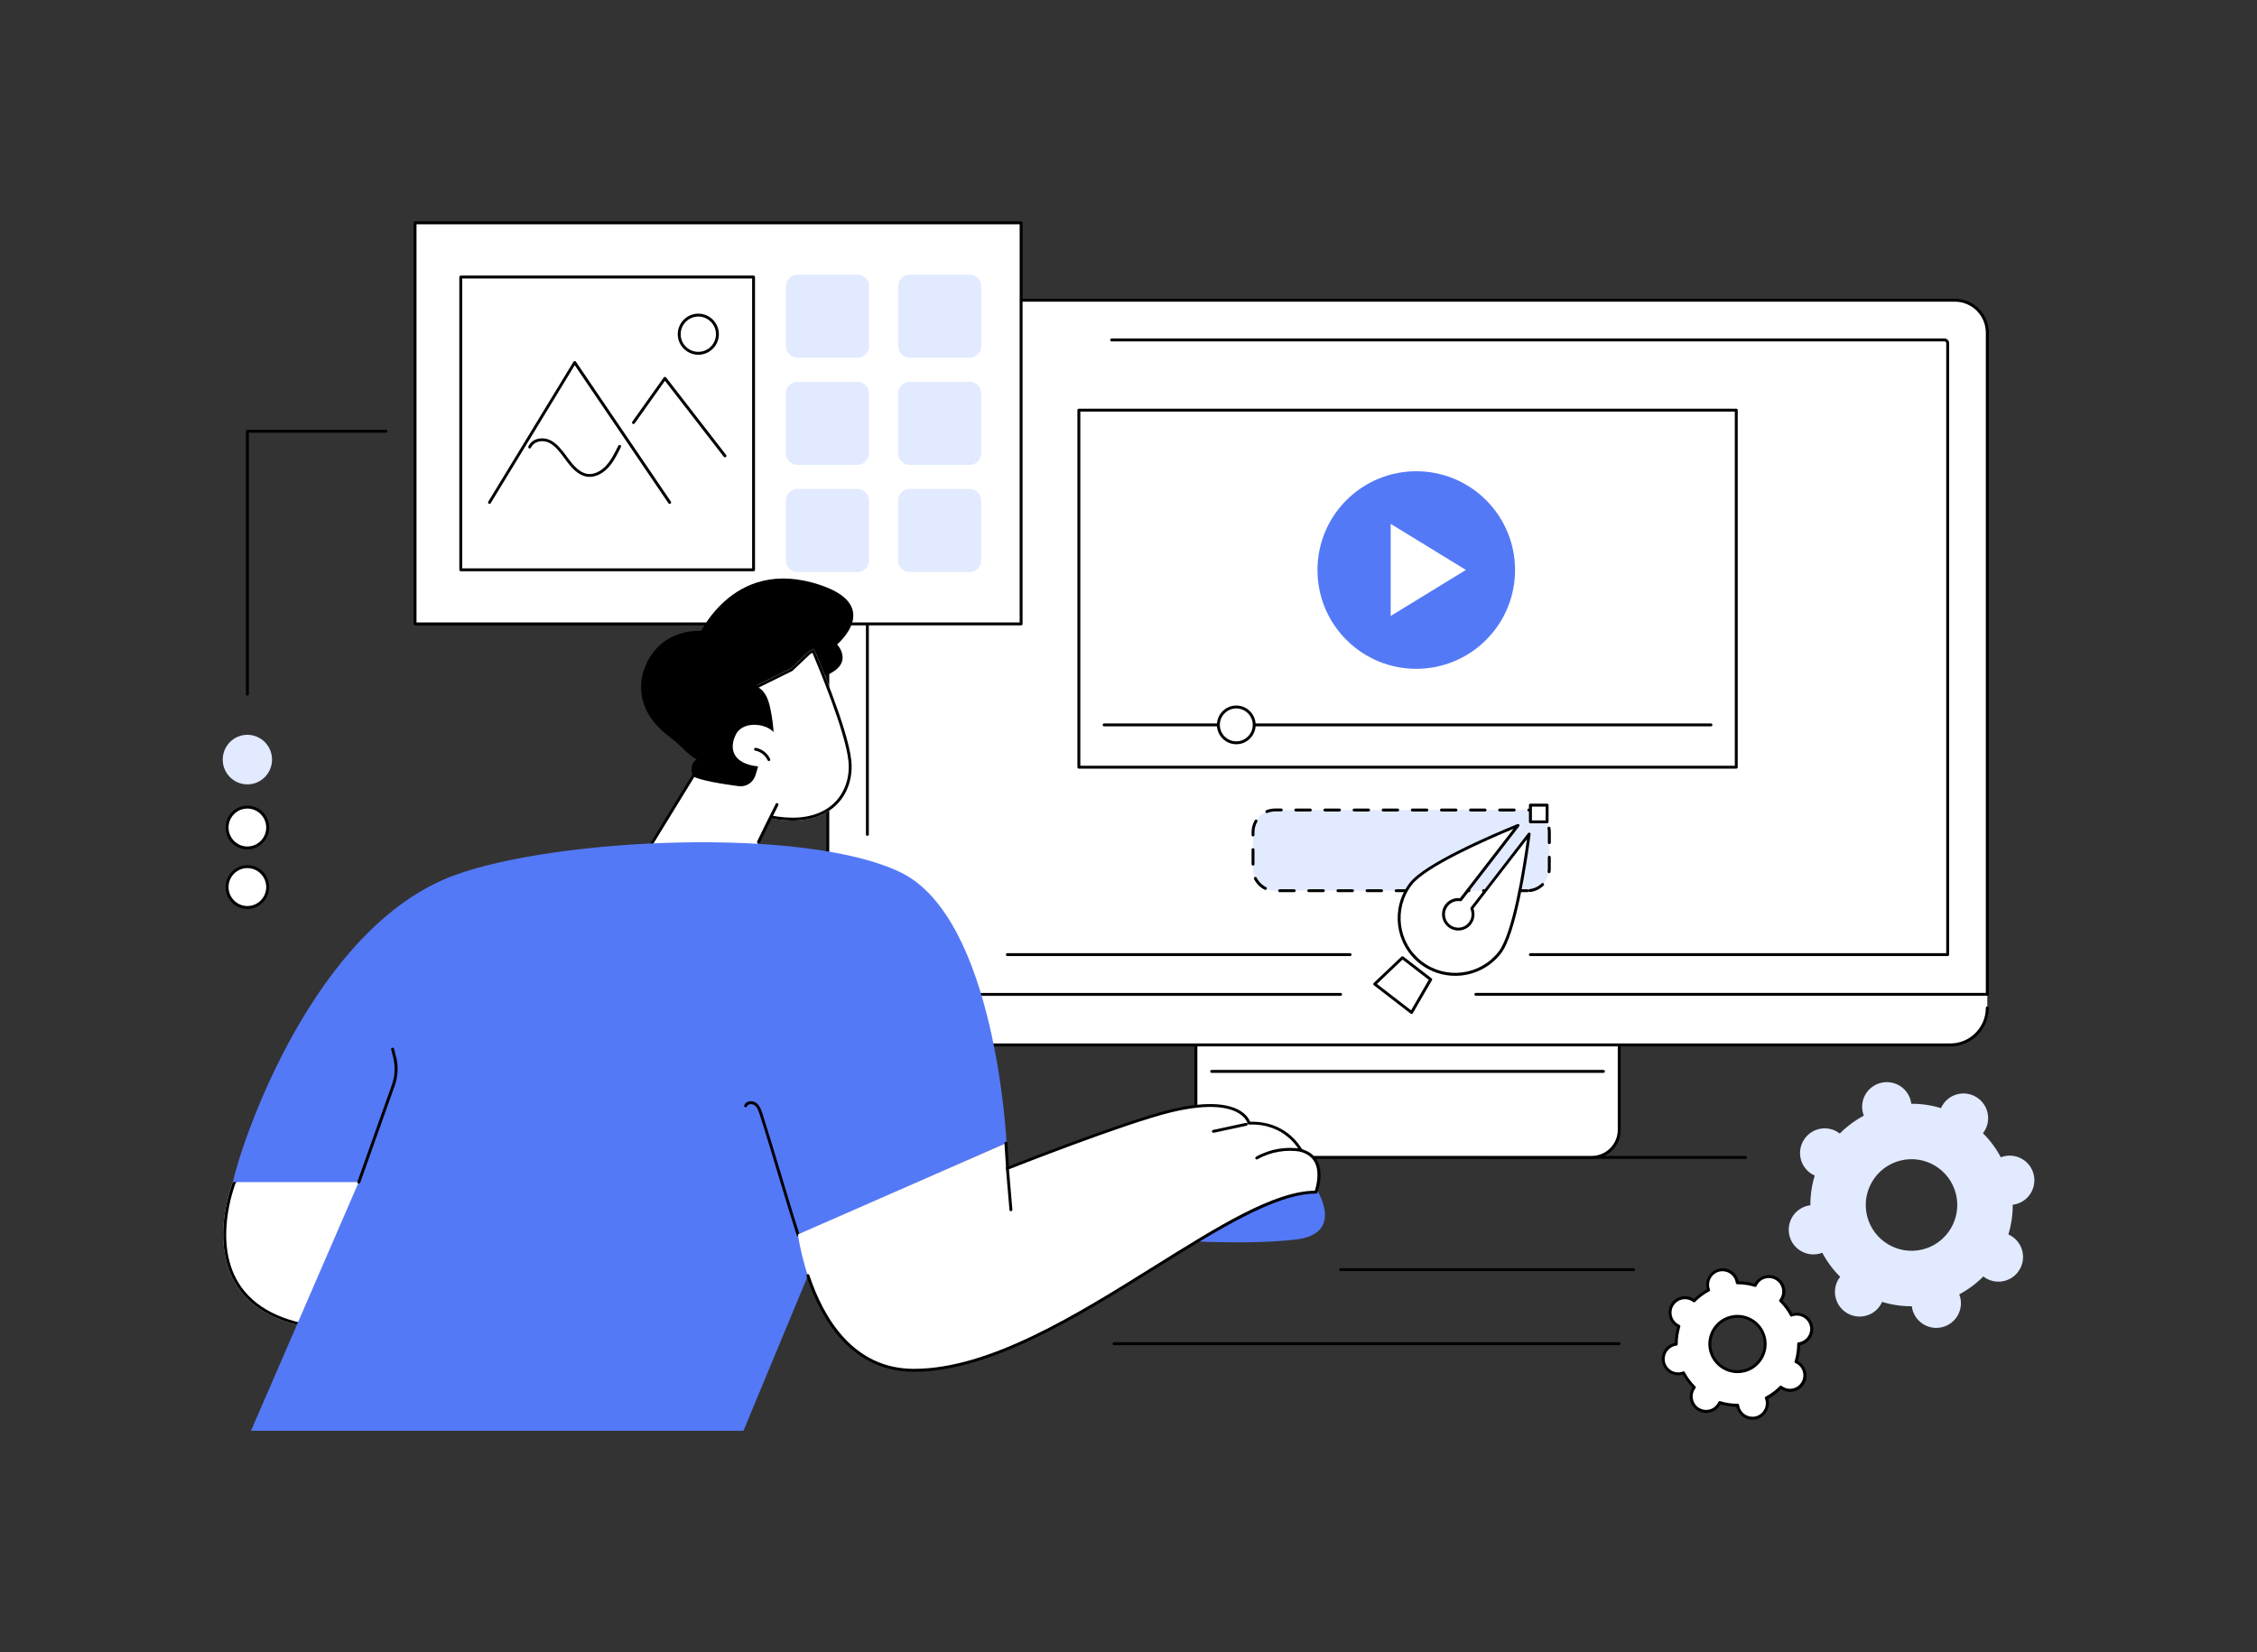 <?xml version="1.0" encoding="utf-8"?>
<!-- Generator: Adobe Illustrator 26.0.2, SVG Export Plug-In . SVG Version: 6.00 Build 0)  -->
<svg version="1.1" id="Illustration" xmlns="http://www.w3.org/2000/svg" xmlns:xlink="http://www.w3.org/1999/xlink" x="0px"
	 y="0px" viewBox="0 0 3415 2500" style="enable-background:new 0 0 3415 2500;" xml:space="preserve">
<rect x="0" y="0" width="3415" height="2500" fill="#333333" stroke="none"/>
<style type="text/css">
	.st0{fill:#FFFFFF;}
	.st1{fill:#E2EAFF;}
	.st2{fill:#5479F7;}
</style>
<g id="Motion_graphic_design_1_">
	<g>
		<g>
			<g>
				<g>
					<ellipse class="st0" cx="374.3" cy="1342.3" rx="30.7" ry="30.9"/>
					<path d="M374.3,1375.4c-18.2,0-32.9-14.8-32.9-33.1c0-18.2,14.8-33.1,32.9-33.1c18.2,0,32.9,14.8,32.9,33.1
						C407.2,1360.5,392.4,1375.4,374.3,1375.4z M374.3,1313.6c-15.7,0-28.5,12.9-28.5,28.7c0,15.8,12.8,28.7,28.5,28.7
						c15.7,0,28.5-12.9,28.5-28.7C402.8,1326.5,390,1313.6,374.3,1313.6z"/>
				</g>
				<g>
					<ellipse class="st0" cx="374.3" cy="1252.2" rx="30.7" ry="30.9"/>
					<path d="M374.3,1285.3c-18.2,0-32.9-14.8-32.9-33.1c0-18.2,14.8-33.1,32.9-33.1c18.2,0,32.9,14.8,32.9,33.1
						C407.2,1270.5,392.4,1285.3,374.3,1285.3z M374.3,1223.5c-15.7,0-28.5,12.9-28.5,28.7c0,15.8,12.8,28.7,28.5,28.7
						c15.7,0,28.5-12.9,28.5-28.7C402.8,1236.4,390,1223.5,374.3,1223.5z"/>
				</g>
				<ellipse class="st1" cx="374.3" cy="1149.4" rx="37.3" ry="37.5"/>
			</g>
			<path d="M374.3,1052.7c-1.2,0-2.2-1-2.2-2.2V652.6c0-1.2,1-2.2,2.2-2.2h209.6c1.2,0,2.2,1,2.2,2.2s-1,2.2-2.2,2.2H376.5v395.7
				C376.5,1051.8,375.5,1052.7,374.3,1052.7z"/>
		</g>
		<g>
			<path class="st1" d="M2818.7,1683.9c0.4,1.5,0.9,2.9,1.4,4.3c-13.6,7.3-25.8,16.4-36.4,27.1c-1.2-0.9-2.4-1.8-3.7-2.6
				c-17.7-10.6-40.6-4.8-51.1,12.9c-10.6,17.7-4.8,40.6,12.9,51.2c1.3,0.8,2.7,1.5,4,2.1c-4.4,14.4-6.7,29.5-6.6,44.9
				c-1.5,0.2-3,0.4-4.5,0.8c-20,5-32.1,25.3-27.1,45.3c5,20,25.3,32.1,45.3,27.1c1.5-0.4,2.9-0.9,4.3-1.4
				c7.3,13.6,16.4,25.9,27.1,36.4c-0.9,1.2-1.8,2.4-2.6,3.7c-10.6,17.7-4.8,40.6,12.9,51.2c17.7,10.6,40.6,4.8,51.1-12.9
				c0.8-1.3,1.5-2.7,2.1-4c14.4,4.4,29.5,6.7,44.9,6.6c0.2,1.5,0.4,3,0.8,4.5c5,20,25.3,32.1,45.3,27.1c20-5,32.1-25.3,27.1-45.3
				c-0.4-1.5-0.9-2.9-1.4-4.3c13.6-7.3,25.8-16.4,36.4-27.1c1.2,0.9,2.4,1.8,3.7,2.6c17.7,10.6,40.6,4.8,51.1-12.9
				c10.6-17.7,4.8-40.6-12.9-51.2c-1.3-0.8-2.7-1.5-4-2.1c4.4-14.4,6.7-29.5,6.6-44.9c1.5-0.2,3-0.4,4.5-0.8
				c20-5,32.1-25.3,27.1-45.3c-5-20-25.3-32.1-45.3-27.1c-1.5,0.4-2.9,0.9-4.3,1.4c-7.3-13.6-16.4-25.9-27.1-36.4
				c0.9-1.2,1.8-2.4,2.6-3.7c10.6-17.7,4.8-40.6-12.9-51.2c-17.7-10.6-40.6-4.8-51.1,12.9c-0.8,1.3-1.5,2.7-2.1,4
				c-14.4-4.4-29.5-6.7-44.9-6.6c-0.2-1.5-0.4-3-0.8-4.5c-5-20-25.3-32.1-45.3-27.1C2825.7,1643.7,2813.6,1663.9,2818.7,1683.9z
				 M2959.4,1806.5c9.3,37.1-13.2,74.8-50.2,84.1c-37.1,9.3-74.7-13.2-84.1-50.3c-9.3-37.1,13.2-74.8,50.2-84.1
				C2912.4,1746.8,2950.1,1769.4,2959.4,1806.5z"/>
			<g>
				<path class="st0" d="M2584.5,1949.3c0.2,0.9,0.5,1.8,0.8,2.6c-8.2,4.4-15.6,9.9-22,16.4c-0.7-0.6-1.5-1.1-2.3-1.6
					c-10.7-6.4-24.5-2.9-30.9,7.8c-6.4,10.7-2.9,24.6,7.8,30.9c0.8,0.5,1.6,0.9,2.4,1.2c-2.6,8.7-4,17.8-4,27.2
					c-0.9,0.1-1.8,0.3-2.7,0.5c-12.1,3-19.4,15.3-16.4,27.4c3,12.1,15.3,19.4,27.4,16.4c0.9-0.2,1.8-0.5,2.6-0.8
					c4.4,8.2,9.9,15.6,16.4,22c-0.6,0.7-1.1,1.5-1.6,2.3c-6.4,10.7-2.9,24.6,7.8,30.9s24.5,2.9,30.9-7.8c0.5-0.8,0.9-1.6,1.2-2.4
					c8.7,2.6,17.8,4,27.2,4c0.1,0.9,0.3,1.8,0.5,2.7c3,12.1,15.3,19.4,27.4,16.4s19.4-15.3,16.4-27.4c-0.2-0.9-0.5-1.8-0.8-2.6
					c8.2-4.4,15.6-9.9,22-16.4c0.7,0.6,1.5,1.1,2.3,1.6c10.7,6.4,24.5,2.9,30.9-7.8s2.9-24.6-7.8-30.9c-0.8-0.5-1.6-0.9-2.4-1.2
					c2.6-8.7,4-17.8,4-27.2c0.9-0.1,1.8-0.3,2.7-0.5c12.1-3,19.4-15.3,16.4-27.4s-15.3-19.4-27.4-16.4c-0.9,0.2-1.8,0.5-2.6,0.8
					c-4.4-8.2-9.9-15.6-16.4-22c0.6-0.7,1.1-1.5,1.6-2.3c6.4-10.7,2.9-24.6-7.8-30.9s-24.5-2.9-30.9,7.8c-0.5,0.8-0.9,1.6-1.2,2.4
					c-8.7-2.7-17.8-4-27.2-4c-0.1-0.9-0.3-1.8-0.5-2.7c-3-12.1-15.3-19.4-27.4-16.4C2588.8,1925,2581.4,1937.2,2584.5,1949.3z
					 M2669.6,2023.4c5.7,22.4-8,45.2-30.4,50.9c-22.4,5.6-45.2-8-50.9-30.4c-5.7-22.4,8-45.2,30.4-50.9
					C2641.2,1987.4,2664,2001,2669.6,2023.4z"/>
				<path d="M2651.6,2148.3c-11.1,0-21.2-7.5-24-18.7c-0.1-0.3-0.2-0.7-0.2-1c-8.2-0.1-16.3-1.3-24.1-3.5c-0.2,0.3-0.3,0.6-0.5,0.9
					c-3.4,5.7-8.8,9.7-15.2,11.3c-6.4,1.6-13.1,0.6-18.8-2.8c-11.7-7-15.6-22.2-8.6-34c0.2-0.3,0.4-0.6,0.6-0.9
					c-5.7-5.9-10.6-12.4-14.5-19.6c-0.4,0.1-0.7,0.2-1,0.3c-13.2,3.3-26.7-4.7-30.1-18c-3.3-13.2,4.7-26.7,18-30.1
					c0.3-0.1,0.7-0.2,1-0.2c0.1-8.2,1.3-16.3,3.5-24.1c-0.3-0.2-0.6-0.3-0.9-0.5c-11.7-7-15.6-22.2-8.6-34
					c3.4-5.7,8.8-9.7,15.2-11.3c6.4-1.6,13.1-0.6,18.8,2.8c0.3,0.2,0.6,0.4,0.9,0.6c5.9-5.7,12.4-10.6,19.6-14.5
					c-0.1-0.4-0.2-0.7-0.3-1c0,0,0,0,0,0c-3.3-13.2,4.7-26.7,18-30.1c6.4-1.6,13.1-0.6,18.8,2.8c5.7,3.4,9.7,8.8,11.3,15.2
					c0.1,0.3,0.2,0.7,0.2,1c8.2,0.1,16.3,1.3,24.1,3.5c0.2-0.3,0.3-0.6,0.5-0.9c3.4-5.7,8.8-9.7,15.2-11.3
					c6.4-1.6,13.1-0.6,18.8,2.8c11.7,7,15.6,22.2,8.6,34c-0.2,0.3-0.4,0.6-0.6,0.9c5.7,5.9,10.6,12.4,14.5,19.6
					c0.4-0.1,0.7-0.2,1-0.3c6.4-1.6,13.1-0.6,18.8,2.8c5.7,3.4,9.7,8.8,11.3,15.2c3.3,13.2-4.7,26.7-18,30.1c-0.3,0.1-0.7,0.2-1,0.2
					c-0.1,8.2-1.3,16.3-3.5,24.1c0.3,0.2,0.6,0.3,0.9,0.5c11.7,7,15.6,22.2,8.6,34c-3.4,5.7-8.8,9.7-15.2,11.3
					c-6.4,1.6-13.1,0.6-18.8-2.8c-0.3-0.2-0.6-0.4-0.9-0.6c-5.9,5.7-12.4,10.6-19.6,14.5c0.1,0.4,0.2,0.7,0.3,1
					c3.3,13.2-4.7,26.7-18,30.1C2655.6,2148.1,2653.6,2148.3,2651.6,2148.3z M2629.2,2124.1c1.1,0,2,0.8,2.2,1.9
					c0.1,0.9,0.3,1.7,0.4,2.4c2.7,10.9,13.8,17.5,24.7,14.8c10.9-2.7,17.5-13.8,14.8-24.7c-0.2-0.7-0.4-1.5-0.8-2.4
					c-0.4-1,0-2.2,1-2.7c7.9-4.2,15.2-9.6,21.5-16c0.8-0.8,2-0.9,2.9-0.2c0.7,0.6,1.4,1,2,1.4c4.7,2.8,10.1,3.6,15.4,2.3
					c5.3-1.3,9.7-4.6,12.5-9.3c5.8-9.6,2.6-22.2-7-27.9c-0.6-0.4-1.3-0.7-2.2-1.1c-1-0.5-1.5-1.6-1.2-2.7c2.6-8.6,3.9-17.5,3.9-26.5
					c0-1.1,0.8-2.1,1.9-2.2c0.9-0.1,1.7-0.3,2.4-0.4c10.9-2.7,17.5-13.8,14.8-24.7c-1.3-5.3-4.6-9.7-9.3-12.5
					c-4.7-2.8-10.1-3.6-15.4-2.3c-0.7,0.2-1.5,0.4-2.4,0.8c-1,0.4-2.2,0-2.7-1c-4.2-7.9-9.6-15.2-16-21.5c-0.8-0.8-0.9-2-0.2-2.9
					c0.6-0.7,1-1.4,1.4-2c5.8-9.6,2.6-22.2-7-27.9c-4.7-2.8-10.1-3.6-15.4-2.3c-5.3,1.3-9.7,4.6-12.5,9.3c-0.4,0.6-0.7,1.3-1.1,2.2
					c-0.5,1-1.6,1.5-2.7,1.2c-8.5-2.6-17.3-3.9-26.2-3.9c-0.1,0-0.2,0-0.3,0c-1.1,0-2-0.8-2.2-1.9c-0.1-0.9-0.3-1.7-0.4-2.4
					c-1.3-5.3-4.6-9.7-9.3-12.5c-4.7-2.8-10.1-3.6-15.4-2.3c-10.9,2.7-17.5,13.8-14.8,24.7c0.2,0.7,0.4,1.5,0.8,2.4
					c0.4,1,0,2.2-1,2.7c-7.9,4.2-15.2,9.6-21.5,16c-0.8,0.8-2,0.9-2.9,0.2c-0.7-0.6-1.4-1-2-1.4c-4.7-2.8-10.1-3.6-15.4-2.3
					c-5.3,1.3-9.7,4.6-12.5,9.3c-5.8,9.6-2.6,22.2,7,27.9c0.6,0.4,1.4,0.8,2.2,1.1c1,0.5,1.5,1.6,1.2,2.7
					c-2.6,8.6-3.9,17.5-3.9,26.5c0,1.1-0.8,2.1-1.9,2.2c-0.9,0.1-1.7,0.3-2.4,0.4c-10.9,2.7-17.5,13.8-14.8,24.7
					c2.7,10.9,13.8,17.5,24.7,14.8c0.7-0.2,1.5-0.4,2.4-0.8c1-0.4,2.2,0,2.7,1c4.2,7.9,9.6,15.2,16,21.5c0.8,0.8,0.9,2,0.2,2.9
					c-0.6,0.7-1,1.4-1.4,2c-5.8,9.6-2.6,22.2,7,27.9c4.7,2.8,10.1,3.6,15.4,2.3c5.3-1.3,9.7-4.6,12.5-9.3c0.4-0.6,0.8-1.4,1.1-2.2
					c0.5-1,1.6-1.5,2.7-1.2C2611.3,2122.9,2620.2,2124.2,2629.2,2124.1C2629.2,2124.1,2629.2,2124.1,2629.2,2124.1z M2629,2077.8
					c-19.7,0-37.7-13.4-42.8-33.3c-5.9-23.6,8.4-47.6,32-53.5c23.6-5.9,47.6,8.4,53.5,32c5.9,23.6-8.4,47.6-32,53.5
					C2636.2,2077.4,2632.5,2077.8,2629,2077.8z M2629,1994c-3.2,0-6.4,0.4-9.7,1.2c-21.2,5.3-34.1,27-28.8,48.2
					c5.3,21.2,27,34.2,48.2,28.8c21.2-5.3,34.1-27,28.8-48.2C2662.9,2006,2646.7,1994,2629,1994z"/>
			</g>
		</g>
		<g>
			<path d="M2471.7,1923.4h-443.3c-1.2,0-2.2-1-2.2-2.2c0-1.2,1-2.2,2.2-2.2h443.3c1.2,0,2.2,1,2.2,2.2
				C2473.9,1922.5,2472.9,1923.4,2471.7,1923.4z"/>
			<path d="M2450,2035.5h-764.4c-1.2,0-2.2-1-2.2-2.2c0-1.2,1-2.2,2.2-2.2H2450c1.2,0,2.2,1,2.2,2.2
				C2452.2,2034.5,2451.2,2035.5,2450,2035.5z"/>
			<path d="M2640.8,1753.6h-399c-1.2,0-2.2-1-2.2-2.2c0-1.2,1-2.2,2.2-2.2h399c1.2,0,2.2,1,2.2,2.2
				C2643,1752.6,2642,1753.6,2640.8,1753.6z"/>
		</g>
	</g>
	<g>
		<path class="st0" d="M1252.5,1525.2c0,31,25,56,55.8,56h1642.8c30.8,0,55.8-25.1,55.8-56v-20.5l-41.3-21.6H1266l-13.5,21.6V1525.2
			z"/>
		<path d="M2951.1,1583.4H1308.3c-32,0-58-26.1-58-58.3c0-1.2,1-2.2,2.2-2.2c1.2,0,2.2,1,2.2,2.2c0,29.7,24.1,53.8,53.6,53.8h1642.8
			c29.6,0,53.6-24.2,53.6-53.8c0-1.2,1-2.2,2.2-2.2s2.2,1,2.2,2.2C3009.1,1557.3,2983.1,1583.4,2951.1,1583.4z"/>
		<g>
			<path class="st0" d="M2408.3,1751.4h-557.3c-23,0-41.6-18.6-41.6-41.6v-128.5H2450v128.5
				C2450,1732.7,2431.3,1751.4,2408.3,1751.4z"/>
			<path d="M2408.3,1753.6h-557.3c-24.2,0-43.8-19.7-43.8-43.8v-128.5c0-1.2,1-2.2,2.2-2.2H2450c1.2,0,2.2,1,2.2,2.2v128.5
				C2452.2,1733.9,2432.5,1753.6,2408.3,1753.6z M1811.7,1583.4v126.3c0,21.7,17.7,39.4,39.4,39.4h557.3c21.7,0,39.4-17.7,39.4-39.4
				v-126.3H1811.7z"/>
		</g>
		<path d="M2426.1,1623.4h-592.8c-1.2,0-2.2-1-2.2-2.2c0-1.2,1-2.2,2.2-2.2h592.8c1.2,0,2.2,1,2.2,2.2
			C2428.3,1622.4,2427.3,1623.4,2426.1,1623.4z"/>
		<path class="st0" d="M3006.9,1504.6H1252.5V503.4c0-27.1,22-49.1,49.1-49.1h1656.3c27.1,0,49.1,22,49.1,49.1V1504.6z"/>
		<path d="M3006.9,1506.8h-773.8c-1.2,0-2.2-1-2.2-2.2c0-1.2,1-2.2,2.2-2.2h771.6V503.4c0-25.9-21-46.9-46.9-46.9H1301.6
			c-25.9,0-46.9,21-46.9,46.9v999.1h773.7c1.2,0,2.2,1,2.2,2.2c0,1.2-1,2.2-2.2,2.2h-775.9c-1.2,0-2.2-1-2.2-2.2V503.4
			c0-28.3,23-51.3,51.3-51.3h1656.3c28.3,0,51.3,23,51.3,51.3v1001.3C3009.1,1505.8,3008.2,1506.8,3006.9,1506.8z"/>
		<path d="M2947,1446.7h-631.4c-1.2,0-2.2-1-2.2-2.2s1-2.2,2.2-2.2h629.2V519.3c0-1.5-1.2-2.7-2.7-2.7H1682c-1.2,0-2.2-1-2.2-2.2
			c0-1.2,1-2.2,2.2-2.2h1260.1c3.9,0,7.1,3.2,7.1,7.1v925.1C2949.2,1445.7,2948.2,1446.7,2947,1446.7z"/>
		<path d="M1312.4,1264.8c-1.2,0-2.2-1-2.2-2.2V726c0-1.2,1-2.2,2.2-2.2c1.2,0,2.2,1,2.2,2.2v536.6
			C1314.6,1263.8,1313.6,1264.8,1312.4,1264.8z"/>
		<path d="M2042.8,1446.7h-518.6c-1.2,0-2.2-1-2.2-2.2s1-2.2,2.2-2.2h518.6c1.2,0,2.2,1,2.2,2.2S2044,1446.7,2042.8,1446.7z"/>
		<g>
			<g>
				<rect x="1632.4" y="620.6" class="st0" width="994.7" height="540.3"/>
				<path d="M2627.1,1163.1h-994.7c-1.2,0-2.2-1-2.2-2.2V620.6c0-1.2,1-2.2,2.2-2.2h994.7c1.2,0,2.2,1,2.2,2.2v540.3
					C2629.3,1162.1,2628.3,1163.1,2627.1,1163.1z M1634.6,1158.7h990.3V622.8h-990.3V1158.7z"/>
			</g>
			<g>
				
					<ellipse transform="matrix(0.707 -0.707 0.707 0.707 17.944 1768.09)" class="st2" cx="2143.2" cy="862.4" rx="149.5" ry="149.5"/>
				<polygon class="st0" points="2104.2,932.1 2104.2,792.7 2218,862.4 				"/>
			</g>
			<g>
				<path d="M2588.8,1099.1h-918.2c-1.2,0-2.2-1-2.2-2.2c0-1.2,1-2.2,2.2-2.2h918.2c1.2,0,2.2,1,2.2,2.2
					C2591,1098.1,2590,1099.1,2588.8,1099.1z"/>
				<g>
					
						<ellipse transform="matrix(0.23 -0.973 0.973 0.23 373.292 2665.491)" class="st0" cx="1870.6" cy="1096.9" rx="27.1" ry="27.1"/>
					<path d="M1870.6,1126.2c-16.1,0-29.3-13.1-29.3-29.3c0-16.1,13.1-29.3,29.3-29.3c16.1,0,29.3,13.1,29.3,29.3
						C1899.9,1113,1886.8,1126.2,1870.6,1126.2z M1870.6,1072c-13.7,0-24.9,11.2-24.9,24.9c0,13.7,11.2,24.9,24.9,24.9
						c13.7,0,24.9-11.2,24.9-24.9C1895.5,1083.2,1884.3,1072,1870.6,1072z"/>
				</g>
			</g>
		</g>
		<g>
			<g>
				<path class="st1" d="M2310.8,1347.8h-381.4c-18.4,0-33.5-15.1-33.5-33.5v-55.2c0-18.4,15.1-33.5,33.5-33.5h381.4
					c18.4,0,33.5,15.1,33.5,33.5v55.2C2344.2,1332.7,2329.2,1347.8,2310.8,1347.8z"/>
				<path d="M2310.8,1350h-22c-1.2,0-2.2-1-2.2-2.2c0-1.2,1-2.2,2.2-2.2h22c0.7,0,1.4,0.4,1.8,0.9c0.3-0.6,0.9-1,1.7-1.1
					c6.8-0.8,13.3-3.8,18.3-8.6c0.9-0.8,2.3-0.8,3.1,0.1c0.8,0.9,0.8,2.3-0.1,3.1c-5.7,5.5-13.1,9-20.8,9.8c-0.8,0.1-1.6-0.3-2-0.9
					C2312.3,1349.6,2311.6,1350,2310.8,1350z M2266.7,1350h-22c-1.2,0-2.2-1-2.2-2.2c0-1.2,1-2.2,2.2-2.2h22c1.2,0,2.2,1,2.2,2.2
					C2268.9,1349,2267.9,1350,2266.7,1350z M2222.6,1350h-22c-1.2,0-2.2-1-2.2-2.2c0-1.2,1-2.2,2.2-2.2h22c1.2,0,2.2,1,2.2,2.2
					C2224.8,1349,2223.9,1350,2222.6,1350z M2178.6,1350h-22c-1.2,0-2.2-1-2.2-2.2c0-1.2,1-2.2,2.2-2.2h22c1.2,0,2.2,1,2.2,2.2
					C2180.8,1349,2179.8,1350,2178.6,1350z M2134.5,1350h-22c-1.2,0-2.2-1-2.2-2.2c0-1.2,1-2.2,2.2-2.2h22c1.2,0,2.2,1,2.2,2.2
					C2136.7,1349,2135.7,1350,2134.5,1350z M2090.4,1350h-22c-1.2,0-2.2-1-2.2-2.2c0-1.2,1-2.2,2.2-2.2h22c1.2,0,2.2,1,2.2,2.2
					C2092.6,1349,2091.6,1350,2090.4,1350z M2046.4,1350h-22c-1.2,0-2.2-1-2.2-2.2c0-1.2,1-2.2,2.2-2.2h22c1.2,0,2.2,1,2.2,2.2
					C2048.6,1349,2047.6,1350,2046.4,1350z M2002.3,1350h-22c-1.2,0-2.2-1-2.2-2.2c0-1.2,1-2.2,2.2-2.2h22c1.2,0,2.2,1,2.2,2.2
					C2004.5,1349,2003.5,1350,2002.3,1350z M1958.2,1350h-22c-1.2,0-2.2-1-2.2-2.2c0-1.2,1-2.2,2.2-2.2h22c1.2,0,2.2,1,2.2,2.2
					C1960.4,1349,1959.4,1350,1958.2,1350z M1914.7,1346.6c-0.3,0-0.7-0.1-1-0.2c-7-3.5-12.8-9.3-16.3-16.3c-0.5-1.1-0.1-2.4,1-3
					c1.1-0.5,2.4-0.1,3,1c3.1,6.2,8.1,11.2,14.3,14.3c1.1,0.5,1.5,1.9,1,3C1916.3,1346.1,1915.5,1346.6,1914.7,1346.6z
					 M2343.9,1321.3c-0.1,0-0.2,0-0.3,0c-1.2-0.2-2-1.3-1.9-2.5c0.2-1.5,0.3-3,0.3-4.5v-17.2c0-1.2,1-2.2,2.2-2.2
					c1.2,0,2.2,1,2.2,2.2v17.2c0,1.7-0.1,3.4-0.4,5.1C2345.9,1320.5,2345,1321.3,2343.9,1321.3z M1895.9,1309.8
					c-1.2,0-2.2-1-2.2-2.2v-22c0-1.2,1-2.2,2.2-2.2s2.2,1,2.2,2.2v22C1898.1,1308.8,1897.1,1309.8,1895.9,1309.8z M2344.2,1277.3
					c-1.2,0-2.2-1-2.2-2.2v-15.9c0-1.9-0.2-3.8-0.5-5.7c-0.2-1.2,0.6-2.3,1.8-2.6c1.2-0.2,2.3,0.6,2.6,1.8c0.4,2.1,0.6,4.3,0.6,6.5
					v15.9C2346.4,1276.3,2345.5,1277.3,2344.2,1277.3z M1895.9,1265.7c-1.2,0-2.2-1-2.2-2.2v-4.4c0-6.3,1.7-12.5,4.9-17.9
					c0.6-1,2-1.4,3-0.8c1.1,0.6,1.4,2,0.8,3c-2.8,4.8-4.3,10.2-4.3,15.7v4.4C1898.1,1264.7,1897.1,1265.7,1895.9,1265.7z
					 M2333.1,1236.4c-0.5,0-1.1-0.2-1.5-0.6c-5.2-4.6-11.8-7.4-18.6-7.9c-1.2-0.1-2.1-1.1-2-2.4c0.1-1.2,1.2-2.1,2.4-2
					c7.8,0.6,15.3,3.8,21.2,9c0.9,0.8,1,2.2,0.2,3.1C2334.3,1236.2,2333.7,1236.4,2333.1,1236.4z M1916.8,1230.3
					c-0.9,0-1.7-0.5-2-1.4c-0.5-1.1,0.1-2.4,1.2-2.9c4.3-1.7,8.8-2.6,13.4-2.6h9.2c1.2,0,2.2,1,2.2,2.2c0,1.2-1,2.2-2.2,2.2h-9.2
					c-4,0-8,0.8-11.7,2.3C1917.4,1230.3,1917.1,1230.3,1916.8,1230.3z M2291.1,1227.9h-22c-1.2,0-2.2-1-2.2-2.2c0-1.2,1-2.2,2.2-2.2
					h22c1.2,0,2.2,1,2.2,2.2C2293.3,1226.9,2292.3,1227.9,2291.1,1227.9z M2247,1227.9h-22c-1.2,0-2.2-1-2.2-2.2
					c0-1.2,1-2.2,2.2-2.2h22c1.2,0,2.2,1,2.2,2.2C2249.2,1226.9,2248.3,1227.9,2247,1227.9z M2203,1227.9h-22c-1.2,0-2.2-1-2.2-2.2
					c0-1.2,1-2.2,2.2-2.2h22c1.2,0,2.2,1,2.2,2.2C2205.2,1226.9,2204.2,1227.9,2203,1227.9z M2158.9,1227.9h-22
					c-1.2,0-2.2-1-2.2-2.2c0-1.2,1-2.2,2.2-2.2h22c1.2,0,2.2,1,2.2,2.2C2161.1,1226.9,2160.1,1227.9,2158.9,1227.9z M2114.8,1227.9
					h-22c-1.2,0-2.2-1-2.2-2.2c0-1.2,1-2.2,2.2-2.2h22c1.2,0,2.2,1,2.2,2.2C2117,1226.9,2116.1,1227.9,2114.8,1227.9z
					 M2070.8,1227.9h-22c-1.2,0-2.2-1-2.2-2.2c0-1.2,1-2.2,2.2-2.2h22c1.2,0,2.2,1,2.2,2.2C2073,1226.9,2072,1227.9,2070.8,1227.9z
					 M2026.7,1227.9h-22c-1.2,0-2.2-1-2.2-2.2c0-1.2,1-2.2,2.2-2.2h22c1.2,0,2.2,1,2.2,2.2
					C2028.9,1226.9,2027.9,1227.9,2026.7,1227.9z M1982.6,1227.9h-22c-1.2,0-2.2-1-2.2-2.2c0-1.2,1-2.2,2.2-2.2h22
					c1.2,0,2.2,1,2.2,2.2C1984.8,1226.9,1983.8,1227.9,1982.6,1227.9z"/>
			</g>
			<g>
				<g>
					<g>
						<g>
							<path class="st0" d="M2313.6,1262l-86.8,112.5c3.2,7.3,2.4,16-2.7,22.7c-7.5,9.8-21.6,11.6-31.3,4c-9.8-7.5-11.6-21.6-4-31.3
								c5.2-6.7,13.4-9.7,21.3-8.4l86.8-112.5c-42.1,17.2-139.8,59.4-162.1,88.4c-28.7,37.2-21.8,90.6,15.4,119.3
								c37.2,28.7,90.6,21.8,119.3-15.4C2291.7,1412.3,2307.7,1307.1,2313.6,1262z"/>
							<path d="M2201.9,1476.6c-18.6,0-37.4-5.9-53.2-18.1c-38.1-29.4-45.2-84.3-15.8-122.4c22.7-29.5,121.6-72.1,163.1-89.1
								c0.9-0.4,2-0.1,2.6,0.7c0.6,0.8,0.6,1.9,0,2.7l-86.8,112.5c-0.5,0.6-1.3,1-2.1,0.8c-7.3-1.2-14.7,1.7-19.2,7.6
								c-3.3,4.3-4.7,9.5-4,14.9c0.7,5.3,3.4,10.1,7.7,13.4c8.8,6.8,21.5,5.1,28.2-3.6c4.5-5.9,5.5-13.7,2.5-20.5
								c-0.3-0.7-0.2-1.6,0.3-2.2l86.8-112.5c0.6-0.8,1.7-1.1,2.6-0.7c0.9,0.4,1.5,1.3,1.3,2.3c-5.9,44.4-22,150.9-44.8,180.3
								C2253.9,1464.9,2228,1476.6,2201.9,1476.6z M2290,1254.2c-44.5,18.5-132.8,57.6-153.6,84.5c-27.9,36.2-21.2,88.3,15,116.2
								c36.2,27.9,88.3,21.2,116.2-15c20.8-27,36.2-122.3,42.8-170l-81,104.9c3,8,1.7,16.9-3.5,23.7c-8.3,10.7-23.7,12.7-34.4,4.4
								c-5.2-4-8.5-9.8-9.4-16.3c-0.8-6.5,0.9-12.9,4.9-18.1c5.2-6.8,13.6-10.3,22-9.4L2290,1254.2z"/>
						</g>
						<g>
							<polygon class="st0" points="2135.7,1532.1 2080,1489.1 2122,1449.2 2164.7,1482.1 							"/>
							<path d="M2135.7,1534.3c-0.5,0-1-0.2-1.3-0.5l-55.7-43c-0.5-0.4-0.8-1-0.9-1.6c0-0.6,0.2-1.3,0.7-1.7l42-39.9
								c0.8-0.7,2-0.8,2.9-0.1l42.7,32.9c0.9,0.7,1.1,1.9,0.6,2.8l-29,50c-0.3,0.5-0.9,0.9-1.5,1.1
								C2136,1534.3,2135.9,1534.3,2135.7,1534.3z M2083.4,1488.9l51.7,39.9l26.7-46.2l-39.7-30.6L2083.4,1488.9z"/>
						</g>
					</g>
				</g>
				<g>
					<rect x="2315.7" y="1218.3" class="st0" width="25.3" height="25.3"/>
					<path d="M2340.9,1245.8h-25.3c-1.2,0-2.2-1-2.2-2.2v-25.3c0-1.2,1-2.2,2.2-2.2h25.3c1.2,0,2.2,1,2.2,2.2v25.3
						C2343.1,1244.8,2342.1,1245.8,2340.9,1245.8z M2317.9,1241.4h20.8v-20.8h-20.8V1241.4z"/>
				</g>
			</g>
		</g>
	</g>
	<g>
		<g>
			<rect x="628" y="337.2" class="st0" width="917" height="606.9"/>
			<path d="M1545,946.3H628c-1.2,0-2.2-1-2.2-2.2V337.2c0-1.2,1-2.2,2.2-2.2h917c1.2,0,2.2,1,2.2,2.2v606.9
				C1547.2,945.4,1546.2,946.3,1545,946.3z M630.2,941.9h912.6V339.4H630.2V941.9z"/>
		</g>
		<g>
			<g>
				<rect x="697.2" y="419.2" class="st0" width="443" height="443"/>
				<path d="M1140.2,864.4h-443c-1.2,0-2.2-1-2.2-2.2v-443c0-1.2,1-2.2,2.2-2.2h443c1.2,0,2.2,1,2.2,2.2v443
					C1142.4,863.4,1141.4,864.4,1140.2,864.4z M699.4,860H1138V421.4H699.4V860z"/>
			</g>
			<g>
				<g>
					<path d="M740.6,762.4c-0.4,0-0.8-0.1-1.1-0.3c-1-0.6-1.4-2-0.7-3l128.9-211.7c0.4-0.6,1.1-1,1.8-1.1c0.8,0,1.5,0.3,1.9,1
						L1015.1,759c0.7,1,0.4,2.4-0.6,3.1c-1,0.7-2.4,0.4-3.1-0.6L869.6,552.6L742.5,761.4C742.1,762.1,741.4,762.4,740.6,762.4z"/>
					<path d="M1096.8,692c-0.7,0-1.3-0.3-1.7-0.9l-89-114.9l-45.8,64.5c-0.7,1-2.1,1.2-3.1,0.5c-1-0.7-1.2-2.1-0.5-3.1l47.6-66.9
						c0.4-0.6,1.1-0.9,1.8-0.9c0.7,0,1.4,0.3,1.8,0.9l90.8,117.3c0.7,1,0.6,2.3-0.4,3.1C1097.8,691.9,1097.3,692,1096.8,692z"/>
					<path d="M1056.6,536.8c-17.1,0-31.1-13.9-31.1-31.1c0-17.1,13.9-31.1,31.1-31.1c17.1,0,31.1,13.9,31.1,31.1
						C1087.7,522.9,1073.8,536.8,1056.6,536.8z M1056.6,479c-14.7,0-26.7,12-26.7,26.7c0,14.7,12,26.7,26.7,26.7
						c14.7,0,26.7-12,26.7-26.7C1083.3,491,1071.3,479,1056.6,479z"/>
					<path d="M892.3,721.6c-1.4,0-2.8-0.1-4.2-0.3c-13.2-2-23.2-13.5-30.6-23.3c-1.1-1.4-2.1-2.9-3.2-4.3c-6.5-8.8-13.2-18-22.1-23
						c-5.6-3.2-12.7-4-18.5-2.1c-3.3,1-7.7,3.4-10.3,8.8c-0.5,1.1-1.8,1.6-2.9,1.1c-1.1-0.5-1.6-1.8-1.1-2.9
						c2.6-5.4,7-9.3,12.9-11.1c7-2.2,15.3-1.3,22,2.5c9.7,5.5,16.7,15,23.5,24.2c1.1,1.4,2.1,2.9,3.2,4.3
						c6.8,9.1,16.1,19.8,27.7,21.6c9.2,1.4,19.7-3.2,28.2-12.3c7.9-8.5,13.3-19.6,18.6-30.3c0.5-1.1,1.8-1.5,3-1
						c1.1,0.5,1.5,1.9,1,2.9c-5.4,11-11,22.3-19.3,31.3C911.8,716.6,901.8,721.6,892.3,721.6z"/>
				</g>
			</g>
		</g>
		<g>
			<path class="st1" d="M1297.2,541.4H1207c-9.8,0-17.8-7.9-17.8-17.8v-90.2c0-9.8,7.9-17.8,17.8-17.8h90.2
				c9.8,0,17.8,7.9,17.8,17.8v90.2C1314.9,533.5,1307,541.4,1297.2,541.4z"/>
			<path class="st1" d="M1467,541.4h-90.2c-9.8,0-17.8-7.9-17.8-17.8v-90.2c0-9.8,7.9-17.8,17.8-17.8h90.2c9.8,0,17.8,7.9,17.8,17.8
				v90.2C1484.8,533.5,1476.8,541.4,1467,541.4z"/>
			<path class="st1" d="M1297.1,703.5h-90.2c-9.8,0-17.8-7.9-17.8-17.8v-90.2c0-9.8,7.9-17.8,17.8-17.8h90.2
				c9.8,0,17.8,7.9,17.8,17.8v90.2C1314.8,695.6,1306.9,703.5,1297.1,703.5z"/>
			<path class="st1" d="M1466.9,703.5h-90.2c-9.8,0-17.8-7.9-17.8-17.8v-90.2c0-9.8,7.9-17.8,17.8-17.8h90.2
				c9.8,0,17.8,7.9,17.8,17.8v90.2C1484.7,695.6,1476.7,703.5,1466.9,703.5z"/>
			<path class="st1" d="M1297.1,865.6h-90.2c-9.8,0-17.8-7.9-17.8-17.8v-90.2c0-9.8,7.9-17.8,17.8-17.8h90.2
				c9.8,0,17.8,7.9,17.8,17.8v90.2C1314.8,857.7,1306.9,865.6,1297.1,865.6z"/>
			<path class="st1" d="M1466.9,865.6h-90.2c-9.8,0-17.8-7.9-17.8-17.8v-90.2c0-9.8,7.9-17.8,17.8-17.8h90.2
				c9.8,0,17.8,7.9,17.8,17.8v90.2C1484.7,857.7,1476.7,865.6,1466.9,865.6z"/>
		</g>
	</g>
	<g>
		<g>
			<path d="M1053.3,969.9c0,0,51.1-131.1,188.4-84.5c94.1,31.9,24.9,89.7,24.9,89.7s34.6,36.6-37.1,53.1c-15.3,3.5-65.9,48.5-81,51
				C1093.1,1088.3,1053.3,969.9,1053.3,969.9z"/>
			<g>
				<path class="st0" d="M1288.1,1150.6c-5.5-50.8-56.6-168.8-56.6-168.8l-7.3,3.6l-27.9,26.3l-97,47.8c0,0-71.4,143.7,52.9,175.6
					C1255.1,1261.6,1293.7,1202.3,1288.1,1150.6z"/>
				<path d="M1229.3,987.9c9.1,21.5,49.7,119,54.4,163.2c2.5,22.9-4.2,44.9-18.3,60.6c-15.1,16.8-38,25.6-66.3,25.6
					c-14,0-29.4-2.1-45.8-6.4c-30.6-7.9-51.4-23.4-61.9-46.3c-21.6-47.1,6.6-111.8,11.2-121.8l95.6-47.2c0.4-0.2,0.8-0.4,1.1-0.7
					l27.4-25.9L1229.3,987.9z M1231.5,981.9l-7.3,3.6l-27.9,26.3l-97,47.8c0,0-71.4,143.7,52.9,175.6c17.4,4.5,33.1,6.5,46.9,6.5
					c67.8,0,93.6-48.2,89-91.1C1282.6,1099.8,1231.5,981.9,1231.5,981.9z"/>
			</g>
			<path d="M1054.2,1149.1c-9.3,5.4-10,19.7-3.7,28.5s17,13,27.4,15.6c16.1,4,32.8,5,49.3,3.6c10.2-0.9,20.8-3,28.5-9.7
				c9.5-8.3,12.4-21.8,13.8-34.3c3-27,1.7-54.4-4-81c-2.5-11.6-6.5-24-16.3-30.5c-11.4-7.6-55.8-83.2-69.4-85.2
				c-80.7-12.1-108.1,47.6-109.7,78.7c-2,40,22.7,65.3,47.3,83.7C1029.4,1127.3,1041.2,1142.8,1054.2,1149.1z"/>
			<path class="st0" d="M1139.2,1291.3c8.9-18.6,36.7-75.4,44-88.5c9.3-16.6-0.3-74.1-9.8-91.1s-48.1-22.3-59.5-1.1
				s-5.9,45.2,33.2,49.1l-3.9,13.1c-3.3,11.2-14.2,18.4-25.8,16.8c-23.3-3.1-59.7-8.8-69.4-15.3l-81.2,129.9
				C1009.2,1310.2,1115.2,1285.5,1139.2,1291.3z"/>
			<path d="M984,1282c-0.4,0-0.8-0.1-1.1-0.3c-1-0.6-1.4-2-0.7-3l67.9-110.7c0.6-1,2-1.4,3-0.7c1,0.6,1.4,2,0.7,3l-67.9,110.7
				C985.5,1281.6,984.7,1282,984,1282z"/>
			<path d="M1147.7,1276.2c-0.3,0-0.6-0.1-1-0.2c-1.1-0.5-1.6-1.8-1-2.9c7.6-15.7,19.5-40.2,28-56.7c0.6-1.1,1.9-1.5,3-1
				c1.1,0.6,1.5,1.9,1,3c-8.4,16.5-20.4,40.9-27.9,56.6C1149.3,1275.7,1148.5,1276.2,1147.7,1276.2z"/>
			<path d="M1163.4,1151.7c-0.8,0-1.6-0.5-2-1.3c-3.3-7.4-10.6-13.1-18.6-14.5c-1.2-0.2-2-1.3-1.8-2.5c0.2-1.2,1.4-2,2.5-1.8
				c9.5,1.7,17.9,8.2,21.8,17c0.5,1.1,0,2.4-1.1,2.9C1164,1151.6,1163.7,1151.7,1163.4,1151.7z"/>
		</g>
		<g>
			<path class="st2" d="M1758.9,1875.7c0,0,120.4,9.4,201.4,0c81-9.4,26.5-84.9,26.5-84.9S1803.4,1818.8,1758.9,1875.7z"/>
			<g>
				<path class="st0" d="M352.3,1788.7c0,0-82,202.5,142.3,223.8l126.6-262.2l-217.9-36.1L352.3,1788.7z"/>
				<path d="M405.3,1719l209.3,34.7L492,2007.8c-64.2-6.7-108.4-29.2-131.4-67.1c-37.1-61.1-6.8-143.3-4.3-149.9L405.3,1719z
					 M403.2,1714.2l-50.9,74.5c0,0-82,202.5,142.3,223.8l126.6-262.2L403.2,1714.2z"/>
			</g>
			<g>
				<g>
					<path class="st2" d="M1124.9,2165l132.3-318.4l265.8-117.2c0,0-16-339.6-160.4-409.4c-144.4-69.8-520.4-52.1-674.7,4.3
						c-212.2,77.5-321.3,399.6-335.6,464.4h190.5l-163,376.3H1124.9z"/>
					<path d="M542.8,1791c-0.2,0-0.5,0-0.7-0.1c-1.1-0.4-1.7-1.7-1.3-2.8l51.7-145.2c5.2-13.9,6-28.8,2.4-43.1l-3-11.7
						c-0.3-1.2,0.4-2.4,1.6-2.7c1.2-0.3,2.4,0.4,2.7,1.6l3,11.7c3.9,15.2,3,31-2.5,45.7l-51.7,145.2
						C544.6,1790.5,543.7,1791,542.8,1791z"/>
				</g>
				<path d="M1207.6,1870.7c-0.9,0-1.8-0.6-2.1-1.5c-8.7-27.2-18.5-59.9-28-91.4c-9.5-31.6-19.2-64.2-28-91.3
					c-1.9-5.9-3.8-11-7.7-14c-2.1-1.6-5.3-2.2-7.9-1.4c-1.3,0.4-2.9,1.2-3.6,3c-0.4,1.1-1.7,1.7-2.9,1.3c-1.1-0.4-1.7-1.7-1.3-2.9
					c1.1-2.8,3.4-4.8,6.5-5.7c3.9-1.1,8.6-0.3,11.8,2.2c5.4,4.1,7.6,11.1,9.3,16.1c8.7,27.2,18.5,59.9,28,91.4
					c9.5,31.6,19.2,64.2,28,91.3c0.4,1.2-0.3,2.4-1.4,2.8C1208,1870.7,1207.8,1870.7,1207.6,1870.7z"/>
			</g>
			<g>
				<path class="st0" d="M1521.8,1730l2.5,37.9c0,0,175.8-69.8,248.1-87.1c107.6-25.7,117.3,18.8,117.3,18.8
					c57.7-2.4,78.6,41.2,78.6,41.2c42.7,11.4,22.6,63.1,22.6,63.1c-137.5,0.1-399.6,269.7-608.3,269.6
					c-150-0.1-175.2-205.6-175.2-205.6L1521.8,1730z"/>
				<path d="M1382.8,2075.7c0,0-0.1,0-0.1,0c-94.3-0.1-140.3-78.7-162.3-144.7c-0.4-1.2,0.2-2.4,1.4-2.8c1.2-0.4,2.4,0.2,2.8,1.4
					c21.5,64.6,66.5,141.7,158.1,141.7c0,0,0.1,0,0.1,0c114.6,0,246.7-82.6,363.3-155.4c97.2-60.7,181.2-113.3,243.3-114.2
					c1.9-5.6,8-26.8,0.1-42.5c-4.1-8-11.4-13.5-21.7-16.3c-0.6-0.2-1.1-0.6-1.4-1.2c-0.2-0.4-21-42.3-76.5-40c-1,0-2-0.7-2.2-1.7
					c0-0.1-2.1-8.5-13.3-15.4c-13.8-8.5-42.6-15.7-101.3-1.7c-71.3,17.1-246.1,86.3-247.8,87c-0.7,0.3-1.4,0.2-2-0.2
					c-0.6-0.4-1-1-1-1.7l-2.5-37.9c-0.1-1.2,0.8-2.3,2.1-2.3c1.2-0.1,2.3,0.8,2.3,2.1l2.3,34.9c22.9-9,179-70.1,245.6-86.1
					c60.5-14.5,90.4-6.7,104.9,2.4c9.6,6,13.3,13.1,14.5,16.3c52.6-1.4,75,35.3,78.5,41.6c11.1,3.2,19,9.3,23.6,18.3
					c10.1,19.9,0,46.3-0.4,47.4c-0.3,0.8-1.1,1.4-2.1,1.4c-60.9,0-149.1,55.2-242.5,113.5
					C1631.3,1992.8,1498.6,2075.7,1382.8,2075.7z"/>
				<path d="M1529.6,1832.8c-1.1,0-2.1-0.9-2.2-2l-5.4-63.3c-0.1-1.2,0.8-2.3,2-2.4c1.2-0.1,2.3,0.8,2.4,2l5.4,63.3
					c0.1,1.2-0.8,2.3-2,2.4C1529.7,1832.8,1529.6,1832.8,1529.6,1832.8z"/>
				<path d="M1836,1714.1c-1,0-1.9-0.7-2.2-1.7c-0.3-1.2,0.5-2.4,1.7-2.6l49.6-10.7c1.2-0.3,2.4,0.5,2.6,1.7
					c0.3,1.2-0.5,2.4-1.7,2.6l-49.6,10.7C1836.3,1714.1,1836.2,1714.1,1836,1714.1z"/>
				<path d="M1901.5,1754.5c-0.8,0-1.5-0.4-1.9-1.1c-0.6-1.1-0.2-2.4,0.8-3c20.7-11.8,46.1-16.1,69.5-11.9c1.2,0.2,2,1.4,1.8,2.6
					c-0.2,1.2-1.4,2-2.6,1.8c-22.5-4.1-46.7,0.1-66.6,11.3C1902.3,1754.4,1901.9,1754.5,1901.5,1754.5z"/>
			</g>
		</g>
	</g>
</g>
</svg>
